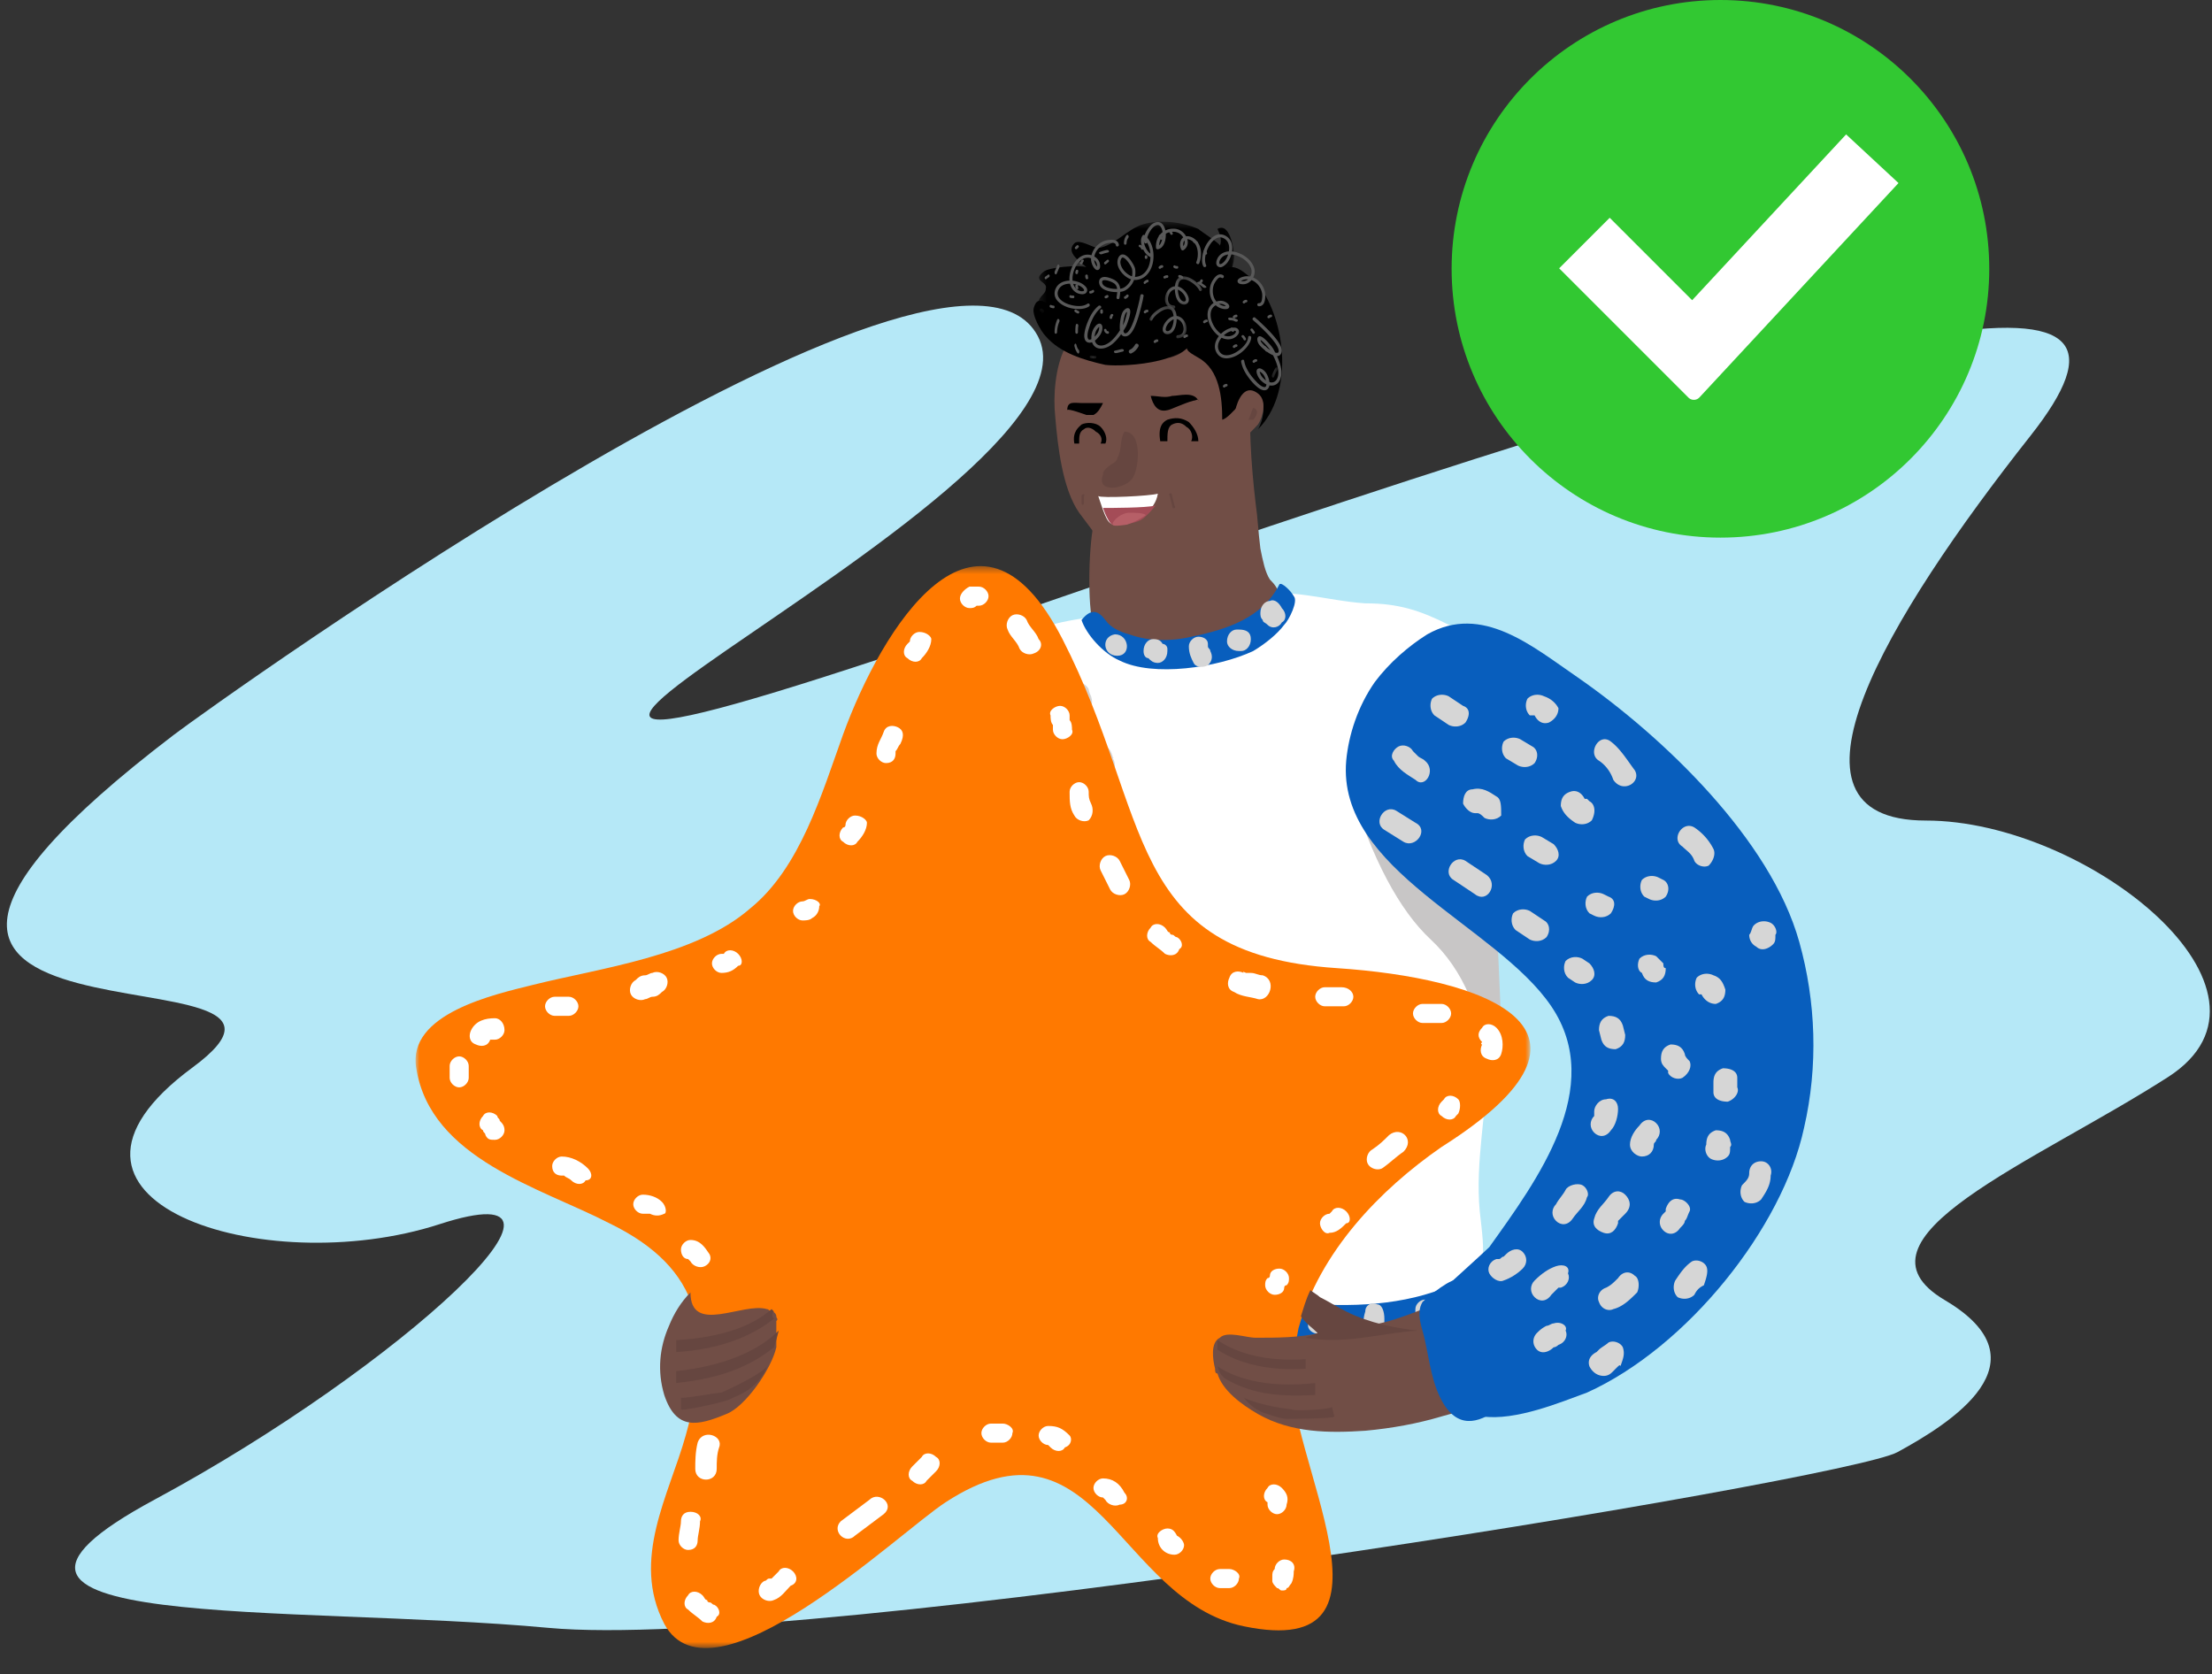 <svg xmlns="http://www.w3.org/2000/svg" xmlns:xlink="http://www.w3.org/1999/xlink" width="288" height="218" viewBox="0 0 288 218">
    <rect x="0" y="0" width="288" height="218" fill="#333333" stroke="none"/>
    <defs>
        <path id="a" d="M.355.559h25.504v17.708H.355z"/>
        <path id="c" d="M.121.252H4.95v4.2H.121z"/>
        <path id="e" d="M.121.252H4.95v4.2H.121z"/>
        <path id="g" d="M.145.065H1.57v.63H.145z"/>
        <path id="i" d="M.057.129h.88v.515h-.88z"/>
        <path id="k" d="M.644.538h.606v.644H.644z"/>
        <path id="m" d="M3.105 1.552h1.552v1.553H3.105z"/>
        <path id="o" d="M3.105 1.552h1.552v1.553H3.105z"/>
        <path id="q" d="M3.105 1.552h1.552v1.553H3.105z"/>
        <path id="s" d="M0 .447h145.158V141.32H0z"/>
        <path id="u" d="M3.105 1.552h1.552v1.553H3.105z"/>
    </defs>
    <g fill="none" fill-rule="evenodd">
        <path fill="#B5E8F7" d="M22.591 95.708c5.226-3.987 101.406-72.963 112.535-51.94 11.13 21.024-118.718 76.054-.618 35.245 118.1-40.81 148.398-45.756 129.848-22.26-18.55 23.497-34.626 50.085-13.603 50.085 21.023 0 48.847 22.26 31.535 33.389-17.313 11.13-42.665 21.023-29.062 29.061 13.603 8.039.618 16.077-6.183 19.787-6.802 3.71-142.215 25.97-175.604 22.878-33.39-3.092-83.474.618-51.32-16.695 32.152-17.313 59.977-43.283 37.098-35.863-22.877 7.42-55.648-3.091-32.152-20.404 23.496-17.314-62.451 2.473-2.474-43.283"/>
        <g transform="translate(189)">
            <circle cx="35" cy="35" r="35" fill="#32C832"/>
            <path fill="#FFF" fill-rule="nonzero" d="M20.581 28.354L14 34.936l16.83 16.83a1 1 0 0 0 1.44-.026l25.913-27.907-6.82-6.333-20.047 21.589-10.735-10.735z"/>
        </g>
        <g>
            <path fill="#D6D6D6" d="M233.022 133.816c-.934 0-1.552.62-1.552 1.552v1.552c-.313.621-.313 1.553.31 2.173.622.311 1.553.311 2.174-.31.62-.931.62-1.863.62-3.105 0-.93-.934-1.862-1.552-1.862"/>
            <path fill="#FFF" d="M188.625 81.349c-3.723-1.863-6.52-2.794-10.866-2.794-4.968-.31-10.246-2.174-15.21-.932-1.866.31-3.728 1.242-5.588 1.553-2.173.31-4.657.31-7.144.62-5.895.31-19.866.621-21.418 8.383-1.552 9.624 5.275 19.559 6.52 28.872 1.241 9.625.617 18.938.617 28.562 0 9.314-.617 17.076 7.451 23.595 6.52 5.278 15.526 7.762 23.595 7.451 7.762-.31 16.768-.31 22.977-6.209 4.343-4.346 3.722-7.14 3.105-12.729-.621-6.52.931-12.728.931-19.248.307-9.624 1.552-19.248 2.173-28.873.308-3.415.618-7.14.618-10.866.314-7.14-.931-13.97-7.761-17.385"/>
            <path fill="#BDBDBD" d="M190.182 113.947l4.8 28.717v-5.122-11.176c0-4.625.442-7.472 1.325-8.539l-6.125-3.88z"/>
            <path fill="#C8C6C6" d="M175.741 102.38c2.895 9.448 6.414 16.103 10.556 19.965 4.143 3.861 6.64 9.651 7.49 17.37l1.668-6.52-.593-13.548-19.12-17.267z"/>
            <path fill="#714E46" d="M164.1 71.415c-.313-2.484-.313-3.725-.62-5.899-.622-5.277-.932-10.555-.622-16.143-1.241 2.483-3.415 7.14-4.346 9.934-.934 3.415-3.415 7.14-6.83 7.451-3.725.31-8.382-4.346-9.314 1.552-.62 3.105-.931 11.487.31 14.281 1.863 4.347 7.452 3.726 10.867 3.416 3.104-.311 6.209-1.242 8.69-2.795 1.552-.931 3.104-2.173 3.728-3.725.928-1.863.621-2.794-.624-4.036-.618-.931-.928-2.484-1.239-4.036"/>
            <path fill="#714E46" d="M152.922 42.542c-3.105-.621-5.896-.31-9 .62-1.866.621-4.347.31-5.281 2.174-1.242 2.483-1.552 6.209-1.242 9.003.314 3.725.931 9.314 3.105 12.418.931 1.242 1.866 2.484 2.794 3.726.934 1.552 2.176 3.104 4.039 3.725 5.275 1.242 9.624-4.657 12.415-8.382 1.552-2.173.931-4.347 1.245-7.14.307-3.105 1.239-6.21 0-9.004-1.552-3.725-4.657-6.52-8.075-7.14"/>
            <path fill="#000" d="M152.613 51.544c-.932.31-1.863 0-2.794 0 .31 1.242.931 2.174 2.173 1.863.31 0 2.173-.931 3.415-1.242.31 0 .62-.31.62 0-.62-1.241-2.483-.62-3.414-.62M140.816 52.477c-.931 0-1.863-.31-1.863.931 0-.31 2.484.621 2.484.621h.931c.621-.31.932-.931 1.242-1.552h-2.794z"/>
            <path fill="#664640" d="M146.404 56.201c-.621.932-.31 2.484-.932 3.415 0 .31-.31.621-.931.932-.31.31-.932.62-.932 1.242-.93 2.483 2.795 1.862 3.726.62.931-.93 1.552-6.209-.931-6.209M152.613 64.584c0-.62-.621-.31-.31 0l.31 1.242c0 .621.62.31.31 0l-.31-1.242z"/>
            <g transform="translate(134.824 28.31)">
                <mask id="b" fill="#fff">
                    <use xlink:href="#a"/>
                </mask>
                <path fill="#000" d="M23.69 1.502c.31.621.617 1.553.31 2.174 0-.311-2.484-1.863-2.798-2.174-2.17-.931-4.964-1.242-7.14-.62-2.17.62-3.723 2.794-5.896 3.104-.62 0-2.483-1.242-3.104-.621-1.242 1.242.931 2.484 1.552 3.105-.931-.31-4.967 0-5.588.62-1.553 1.242.62 1.242.31 2.174 0 .931-1.242.931-.931 2.483.31 4.036 9.314 5.589 12.108 5.589.928 0 1.862-.31 2.794 0 .931.31 1.239.931 2.173.931 2.484-.62 4.036-3.105 4.657-5.278.931-2.483 3.415-4.657 3.722-7.761 0-1.242-.618-4.657-2.17-3.726" mask="url(#b)"/>
            </g>
            <path fill="#000" d="M143.61 39.437c-.621-.621-1.863-2.484-3.105-2.484-.31 0-.62 0-.931.31-.932.622-.31 2.484-1.552 2.795-1.242.31-2.795-2.173-3.415 0-.31.931.93 3.104 1.552 3.725 1.863 2.174 4.967 3.105 7.761 3.726 2.484.31 12.729-.31 10.866-4.657-4.346.931-8.382 0-11.176-3.415"/>
            <path fill="#000" d="M160.374 34.78c-2.173 0-3.104 4.346-3.725 5.588s-1.553 2.174-1.863 3.415c-.621 1.863-.31 1.863 1.242 2.794 2.794 1.553 3.104 5.278 3.104 8.072 1.242-.31 3.105-3.725 4.657-3.104 1.242.62.621 3.415 0 4.346 4.657-4.657 3.726-13.97 0-18.938-.931-.62-2.173-2.173-3.415-2.173"/>
            <path fill="#595959" d="M142.708 34.148c.095.174.136.367.125.556v.009c-.191-.19-.299-.479-.352-.734a1.305 1.305 0 0 1-.019-.121c.1.078.182.17.246.29m-1.664 3.429c.057.064.114.177.104.227-.006.03-.007.029-.04.06a.354.354 0 0 1-.12.045c-.248.057-.536-.076-.737-.21-.254-.168-.425-.44-.52-.737.48.062.987.253 1.313.615m3.41-6.341c-.28.03-.54.074-.8.187-.277.12-.528.29-.752.492-.39.35-.67.813-.79 1.32a1.684 1.684 0 0 0-.922-.03c-.371.096-.7.326-.964.598-.583.601-.915 1.451-.979 2.277-.012.152-.012.305.001.456-.696.021-1.38.282-1.73.901-.205.362-.28.8-.146 1.2.13.387.42.686.748.919.71.504 1.679.726 2.543.674.39-.025.804-.112 1.13-.339.21-.145.011-.492-.201-.344-.621.43-1.569.331-2.288.123-.39-.113-.787-.292-1.094-.545a1.573 1.573 0 0 1-.355-.394 1.039 1.039 0 0 1-.149-.436c-.03-.382.17-.805.498-1.042.32-.23.718-.313 1.11-.316.118.477.382.907.83 1.166.419.243 1.324.395 1.403-.29.038-.32-.277-.595-.501-.767a2.366 2.366 0 0 0-.664-.336 3.131 3.131 0 0 0-.733-.16 2.865 2.865 0 0 1 .034-.755c.129-.747.513-1.54 1.125-1.971.293-.207.59-.3.94-.267.047.005.156.029.231.051l.076.025c-.01.262.04.529.135.771.102.259.253.535.487.697.168.117.384.06.484-.112.1-.174.08-.4.05-.59-.072-.448-.348-.785-.728-1.002.017-.087.039-.172.066-.255.202-.625.744-1.16 1.356-1.393.267-.1.563-.13.847-.135a.79.79 0 0 1 .357.058c.114.055.156.158.18.279.047.253.432.145.385-.106-.113-.6-.714-.663-1.22-.61M159.097 39.577a1.045 1.045 0 0 1 .512.268c-.267.025-.559-.08-.788-.203-.036-.019-.071-.04-.105-.063a.927.927 0 0 1 .38-.002m1.557 3.48c.086-.003.21.026.242.066.019.024.017.023.02.07a.354.354 0 0 1-.044.12c-.115.226-.402.361-.633.43-.293.086-.611.042-.9-.077.357-.328.828-.592 1.315-.61m-2.665-6.689a2.63 2.63 0 0 0-.37.734c-.087.29-.118.592-.107.893.017.523.19 1.036.503 1.452a1.684 1.684 0 0 0-.616.688c-.165.346-.2.746-.161 1.123.085.833.523 1.633 1.115 2.214.108.106.225.205.35.291-.432.548-.671 1.24-.423 1.906.146.39.435.728.826.882.38.15.797.12 1.185.018.843-.22 1.636-.819 2.15-1.514.233-.316.432-.688.468-1.084.024-.255-.37-.325-.393-.067-.07.753-.755 1.414-1.377 1.831-.336.226-.73.415-1.12.489a1.573 1.573 0 0 1-.53.018 1.039 1.039 0 0 1-.43-.166c-.313-.222-.508-.647-.478-1.052.029-.393.221-.75.471-1.052.442.216.94.29 1.427.113.455-.165 1.154-.76.68-1.261-.221-.235-.634-.17-.91-.11a2.366 2.366 0 0 0-.684.293c-.207.122-.41.278-.593.459a2.865 2.865 0 0 1-.557-.511c-.49-.58-.85-1.383-.787-2.13.03-.357.15-.644.4-.89.033-.034.122-.102.188-.145.023-.016.046-.03.068-.043.194.176.43.31.676.393.264.088.573.15.848.074a.333.333 0 0 0 .225-.442c-.069-.189-.255-.32-.42-.417-.39-.233-.825-.239-1.235-.087a2.062 2.062 0 0 1-.153-.214c-.35-.557-.411-1.316-.196-1.935.095-.268.263-.514.441-.735a.79.79 0 0 1 .274-.237c.116-.051.221-.018.329.043.224.126.39-.239.166-.364-.531-.299-.966.12-1.25.542"/>
            <path fill="#595959" d="M162.159 36.558c-.188.062-.385.069-.57.026l-.008-.002c.22-.155.524-.211.784-.219.04-.001.082 0 .123.003a.927.927 0 0 1-.33.192m-3.087-2.235c-.073.045-.194.081-.242.063-.028-.011-.027-.012-.052-.05a.354.354 0 0 1-.023-.127c-.013-.253.168-.513.334-.688.21-.221.508-.342.817-.384-.144.463-.42.928-.834 1.186m5.653 4.46a2.63 2.63 0 0 0-.046-.82 2.787 2.787 0 0 0-.354-.827 2.574 2.574 0 0 0-1.162-1.006c.144-.278.213-.586.19-.904-.03-.382-.2-.746-.422-1.053-.49-.68-1.27-1.153-2.073-1.36a2.698 2.698 0 0 0-.449-.077c.1-.69-.038-1.41-.587-1.862-.32-.264-.74-.413-1.156-.35-.403.06-.75.294-1.035.576-.62.612-1.007 1.527-1.105 2.387-.043.39-.03.81.137 1.172.107.232.482.096.374-.138-.316-.687-.054-1.603.276-2.275.178-.364.425-.724.726-.983.144-.124.288-.216.45-.281.148-.058.318-.084.456-.07.382.035.763.306.94.67.171.356.183.762.118 1.148-.49.034-.96.22-1.293.615-.311.37-.619 1.236.042 1.433.31.093.635-.17.842-.36.184-.168.326-.38.447-.596.118-.209.215-.446.285-.694.251.02.505.08.737.164.713.257 1.428.773 1.746 1.45.153.325.193.633.1.972-.013.046-.056.15-.09.22l-.039.07a1.945 1.945 0 0 0-.782-.002c-.273.056-.57.157-.771.36a.333.333 0 0 0 .026.496c.154.129.38.148.572.151.454.007.834-.206 1.114-.542.082.03.162.067.239.108.581.308 1.014.934 1.137 1.578.052.28.03.577-.015.857a.79.79 0 0 1-.118.342c-.075.103-.183.126-.306.128-.257.003-.218.401.037.398.61-.007.777-.587.812-1.095M146.248 42.293a.814.814 0 0 1-.027.053c.016-.346.07-.69.153-1.027.04-.16.087-.32.152-.474-.003.01.024-.047.03-.058a.505.505 0 0 1 .036-.055l.01-.01a.979.979 0 0 1 .056-.058c.024-.025.05-.048.076-.072-.002.05-.007.1-.013.15l-.001.005-.003.016-.01.06a4.966 4.966 0 0 1-.094.408 8.674 8.674 0 0 1-.345 1.016l-.019.042-.001.004m-3.733 1.548c.014-.187.055-.372.108-.538.074-.23.194-.442.36-.627a.985.985 0 0 1 .12-.114c.01.051.01.111.004.185a1.371 1.371 0 0 1-.065.317c-.079.253-.238.463-.418.663a2.885 2.885 0 0 1-.11.114m5.97-5.395c-.058.232-.087.469-.143.702-.033.133-.064.266-.096.4-.096.398-.196.794-.308 1.19-.129.456-.273.909-.45 1.35-.145.366-.316.735-.567 1.05.012-.016-.043.048-.057.062a1.211 1.211 0 0 1-.078.076c-.067.059-.057.054-.147.099l-.024.01-.023.008a.721.721 0 0 1-.046.01.445.445 0 0 1-.063 0l-.028-.004-.01-.002a.012.012 0 0 0-.007-.003l-.017-.01-.023-.019-.02-.02-.016-.024c-.048-.071-.051-.088-.08-.184-.005-.021-.012-.041-.016-.062.087-.137.172-.275.256-.414.155-.26.255-.55.35-.833.098-.29.661-1.82-.123-1.7-.161.024-.303.17-.408.275a1.1 1.1 0 0 0-.243.388c-.152.379-.22.793-.267 1.192-.027.227-.065.643-.012 1.02a8.335 8.335 0 0 1-.667.9c-.352.405-.781.816-1.316 1.001-.44.153-.934.124-1.174-.289a1.066 1.066 0 0 1-.108-.265c.203-.153.377-.346.513-.51.316-.384.53-.87.449-1.363-.03-.178-.172-.349-.38-.341-.271.01-.466.267-.608.45-.31.4-.438.928-.434 1.414 0 .051.004.103.008.155a.82.82 0 0 1-.215.07c.038-.008-.077-.007-.059-.001a.522.522 0 0 1-.046-.011l-.006-.002-.012-.006c-.036-.017-.032-.015-.074-.062a.598.598 0 0 1-.077-.194 1.278 1.278 0 0 1-.014-.382c.024-.333.132-.664.231-.982.206-.658.488-1.3.905-1.865.165-.224.36-.428.578-.61.205-.168-.095-.446-.299-.278-.544.45-.925 1.045-1.211 1.663-.292.628-.538 1.315-.62 1.997-.047.4.016 1.02.542 1.114.16.029.314.006.46-.048.092.27.258.514.524.674.48.286 1.124.14 1.588-.095.537-.27.958-.713 1.324-1.159.125-.151.243-.31.356-.47.118.199.306.32.6.287.36-.043.607-.308.797-.575.25-.353.42-.76.573-1.156.24-.624.42-1.268.584-1.912.061-.243.12-.486.177-.73l.058-.237c.053-.21.075-.424.127-.634.061-.247-.346-.352-.408-.105M165.35 45.528a.814.814 0 0 1 .032.049 5.32 5.32 0 0 1-.813-.645 3.114 3.114 0 0 1-.335-.37c.006.008-.03-.044-.035-.055a.505.505 0 0 1-.03-.058l-.004-.014a.979.979 0 0 1-.022-.077c-.01-.033-.016-.068-.024-.102.042.027.083.056.122.086l.005.004.013.01.046.039a4.966 4.966 0 0 1 .306.285 8.674 8.674 0 0 1 .708.807c.01.012.018.025.027.037l.003.004m-.527 4.006a2.411 2.411 0 0 1-.41-.362 1.708 1.708 0 0 1-.364-.626.985.985 0 0 1-.039-.16c.05.017.101.047.163.088.089.06.167.135.241.215.18.195.283.438.366.694.015.048.03.1.043.151m-1.687-7.867c.172.167.363.31.536.475l.299.283c.297.282.59.567.876.862.33.34.651.691.946 1.065.244.308.478.64.624 1.015-.007-.018.02.062.026.081.01.035.019.07.026.106.018.087.019.076.013.177a.38.38 0 0 1-.003.026l-.005.023a.721.721 0 0 1-.014.042v.003a.445.445 0 0 1-.032.054l-.017.023-.007.008a.012.012 0 0 0-.006.004l-.017.01c.004-.003-.02.007-.028.01l-.028.007-.028.002c-.086.006-.102 0-.2-.023l-.062-.016a18.906 18.906 0 0 0-.23-.429c-.148-.265-.348-.495-.546-.72-.202-.23-1.247-1.483-1.535-.744-.06.152-.003.349.035.491a1.1 1.1 0 0 0 .215.405c.251.321.576.586.898.828.183.137.525.377.878.52.168.332.322.673.445 1.027.175.507.317 1.085.21 1.64-.089.458-.36.872-.838.873-.096 0-.191-.014-.284-.04-.03-.251-.11-.499-.185-.698-.174-.466-.488-.895-.955-1.07-.17-.064-.388-.026-.486.158-.127.24-.002.537.087.752.191.467.584.843 1.007 1.082.044.025.091.049.138.07a.82.82 0 0 1-.047.22c.012-.035-.045.065-.03.052a.522.522 0 0 1-.033.035l-.004.004-.011.007c-.033.023-.03.02-.092.033a.598.598 0 0 1-.207-.03 1.278 1.278 0 0 1-.337-.179c-.276-.187-.509-.446-.734-.691-.467-.507-.882-1.072-1.164-1.716a3.445 3.445 0 0 1-.238-.805c-.044-.262-.434-.14-.391.119.118.696.443 1.324.835 1.881.398.566.87 1.123 1.42 1.534.321.242.89.497 1.235.088a.867.867 0 0 0 .188-.421c.281.055.575.033.846-.118.487-.271.684-.903.712-1.422.034-.6-.139-1.186-.342-1.726a7.656 7.656 0 0 0-.228-.543c.23-.003.43-.105.547-.377.143-.332.037-.68-.099-.978-.18-.393-.447-.743-.715-1.074-.42-.52-.887-.998-1.364-1.462-.179-.174-.36-.346-.543-.518l-.176-.169c-.156-.15-.33-.277-.486-.427-.183-.176-.478.124-.295.301M149.138 32.188c-.148-.317-.255-.732-.15-1.082.486.484.727 1.216.786 1.91-.286-.19-.496-.528-.636-.828m-1.714 3.515c-.007.094-.02.187-.04.278a2.12 2.12 0 0 1-.632-.354c-.412-.318-.773-.792-.866-1.323a.96.96 0 0 1 .122-.653c.023-.038.031-.045.065-.079 0 .001.05-.028.041-.026.009-.004.019-.007.028-.009-.01.003.023-.004.031-.004l.033.003c.019.003.037.009.056.014.04.013.03.01.08.038.038.021.075.046.11.073.07.05.151.131.219.203.151.16.282.34.4.528.105.164.201.336.28.516 0 .002 0 .003.002.005l.004.011a.482.482 0 0 1 .02.069c.016.07.03.142.039.213.02.165.02.332.008.497m-3.303 1.708c-.335-.128-.63-.344-.625-.715 0-.049 0-.037.016-.092-.001.005.033-.056.018-.036.041-.053.055-.057.134-.079.13-.036.327-.01.487.026a2.995 2.995 0 0 1 .796.316 1.524 1.524 0 0 1 .154.1c.223.186.32.428.353.691-.45.01-.91-.049-1.333-.211m4.9-6.804c-.09-.07-.215-.01-.27.074-.327.49-.195 1.142.02 1.649.195.461.549.95 1.016 1.148-.02.737-.242 1.496-.745 2.021-.277.29-.631.466-1.026.532-.085.015-.168.02-.25.018.027-.126.044-.255.054-.383.02-.28.009-.619-.096-.881a3.578 3.578 0 0 0-.27-.53c-.23-.38-.517-.776-.895-1.008a.681.681 0 0 0-.538-.098c-.206.06-.345.251-.426.444-.225.537-.075 1.111.22 1.584.3.477.75.887 1.253 1.119.064.029.13.053.194.075-.148.354-.385.67-.68.902a1.911 1.911 0 0 1-.348.223c.012-.006-.06.023-.073.027a1.578 1.578 0 0 1-.317.072 1.49 1.49 0 0 0-.283-.748c-.254-.34-.656-.514-1.04-.646-.347-.12-.82-.235-1.155-.02-.362.234-.314.789-.087 1.102.265.367.711.54 1.128.638.342.08.7.117 1.054.108-.015.227-.055.455-.086.663-.016.11.025.219.137.25.095.028.226-.031.242-.142.04-.262.085-.532.099-.8.162-.02.326-.049.479-.109.269-.104.513-.3.719-.503.268-.264.47-.588.6-.94.264.02.531-.018.793-.104.836-.276 1.37-1.056 1.6-1.9.353-1.312.065-2.975-1.023-3.837"/>
            <path fill="#595959" d="M154.074 32.042c-.052-.256-.023-.526.143-.727a.88.88 0 0 1-.143.727m-2.933-.394a.978.978 0 0 1-.213.29l-.009.007a1.95 1.95 0 0 1 .453-1.173l-.002.023a2.276 2.276 0 0 1-.23.853m4.598-.353c-.316-.33-.833-.603-1.31-.528a1.98 1.98 0 0 0-.932-.854c-.542-.23-1.247-.16-1.763.088-.13-.606-.497-1.23-1.223-1.064-.549.126-.945.654-1.205 1.097-.252.43-.505 1.04-.32 1.54.089.24.474.106.385-.135a.638.638 0 0 1-.034-.218c0-.08.02-.2.041-.296a2.59 2.59 0 0 1 .27-.664c.202-.368.518-.8.942-.935a.53.53 0 0 1 .19-.017c.092.011.1.016.19.069-.03-.019.046.035.06.047l.035.033c-.017-.016.02.022.021.024.06.07.095.13.125.194.084.172.132.36.155.552-.333.255-.58.604-.72.997a2.587 2.587 0 0 0-.133 1.05c.008.1.118.199.226.18.856-.155 1.055-1.25 1.052-1.945 0-.027 0-.055-.002-.083.316-.184.691-.269 1.069-.25.51.026.948.31 1.2.736-.337.236-.45.694-.408 1.086.019.162.067.325.138.475.054.114.2.172.311.095.526-.362.637-.912.487-1.428.295 0 .64.215.824.388.34.316.483.789.53 1.225.049.454-.008.931-.176 1.356-.092.236.28.409.373.171.369-.936.352-2.203-.398-2.986"/>
            <g transform="matrix(-1 0 0 1 156.627 35.729)">
                <mask id="d" fill="#fff">
                    <use xlink:href="#c"/>
                </mask>
                <path fill="#595959" d="M3.139 2.783c-.05.163-.137.355-.228.474a.625.625 0 0 1-.336.253.4.4 0 0 1-.17.01c-.084-.017-.099-.03-.14-.078.03.035-.018-.048-.018-.036-.006-.024-.014-.07-.015-.06a.677.677 0 0 1 0-.103c.002-.041.004-.048.019-.108.088-.375.373-.74.685-.968.108-.08.22-.141.335-.18-.008.27-.053.54-.132.796m.904-1.13a1.127 1.127 0 0 0-.396-.109C3.593.973 3.373.421 2.802.284 2.286.162 1.736.408 1.306.682.872.958.454 1.334.189 1.785c-.016.027-.03.055-.044.083-.115.228.222.43.336.2.22-.435.624-.783 1.021-1.042.356-.232.898-.51 1.325-.318.144.064.206.147.287.31a1.808 1.808 0 0 1 .142.56c-.164.04-.325.114-.474.214-.38.255-.68.637-.853 1.066-.133.332-.145.78.201.98.346.2.772.029 1.018-.25.276-.313.408-.745.47-1.155.023-.147.038-.313.043-.485a.84.84 0 0 1 .309.114c.381.233.59.735.59 1.174 0 .198-.059.414-.174.555-.143.176-.351.25-.588.261-.25.012-.25.41 0 .4.434-.021.84-.222 1.029-.637.172-.38.15-.829.013-1.217-.142-.397-.414-.765-.797-.946" mask="url(#d)"/>
            </g>
            <g transform="translate(149.542 39.593)">
                <mask id="f" fill="#fff">
                    <use xlink:href="#e"/>
                </mask>
                <path fill="#595959" d="M3.139 2.783c-.05.163-.137.355-.228.474a.625.625 0 0 1-.336.253.4.4 0 0 1-.17.01c-.084-.017-.099-.03-.14-.078.03.035-.018-.048-.018-.036-.006-.024-.014-.07-.015-.06a.677.677 0 0 1 0-.103c.002-.041.004-.048.019-.108.088-.375.373-.74.685-.968.108-.08.22-.141.335-.18-.008.27-.053.54-.132.796m.904-1.13a1.127 1.127 0 0 0-.396-.109C3.593.973 3.373.421 2.802.284 2.286.162 1.736.408 1.306.682.872.958.454 1.334.189 1.785c-.016.027-.03.055-.044.083-.115.228.222.43.336.2.22-.435.624-.783 1.021-1.042.356-.232.898-.51 1.325-.318.144.064.206.147.287.31a1.808 1.808 0 0 1 .142.56c-.164.04-.325.114-.474.214-.38.255-.68.637-.853 1.066-.133.332-.145.78.201.98.346.2.772.029 1.018-.25.276-.313.408-.745.47-1.155.023-.147.038-.313.043-.485a.84.84 0 0 1 .309.114c.381.233.59.735.59 1.174 0 .198-.059.414-.174.555-.143.176-.351.25-.588.261-.25.012-.25.41 0 .4.434-.021.84-.222 1.029-.637.172-.38.15-.829.013-1.217-.142-.397-.414-.765-.797-.946" mask="url(#f)"/>
            </g>
            <path fill="#595959" d="M140.355 37.211c.061-.195-.269-.277-.33-.083-.05.157-.013.311.063.456.04.077.159.097.234.057.085-.046.101-.138.061-.216a.27.27 0 0 1-.028-.214M140.314 35.145c-.076-.044-.194-.022-.234.061a.686.686 0 0 0-.069.314c0 .094.078.17.17.17a.172.172 0 0 0 .172-.17l.001-.075c.002 0 .006-.029.009-.036l.005-.016.007-.015c.04-.083.023-.183-.061-.233M157.048 37.309c-.21-.206-.482-.381-.772-.56-.103-.063-.284-.06-.359-.012-.089.056-.044.137.06.201.218.135.445.273.604.43a.424.424 0 0 0 .343.11c.115-.015.2-.095.124-.17M161.12 41.833c.076-.063.067-.186-.048-.245a2.085 2.085 0 0 0-.962-.234c-.316-.005-.243.342.074.347.208.004.408.038.59.133.115.06.259.07.346-.001M163.357 43.202c-.092-.135-.163-.275-.28-.39-.066-.064-.18-.047-.236.018-.062.073-.045.17.02.234.09.09.15.22.223.328.122.177.395-.014.273-.19M165.074 45.567c-.069-.14-.137-.283-.233-.41-.125-.169-.402.006-.276.175.08.105.134.222.191.338.039.078.13.125.22.096.083-.027.136-.12.098-.2"/>
            <g transform="rotate(100 63.23 93.704)">
                <mask id="h" fill="#fff">
                    <use xlink:href="#g"/>
                </mask>
                <path fill="#595959" d="M1.404.347C1.06.299.754.172.433.074.318.039.183.11.153.194c-.035.097.045.174.16.21.322.098.624.224.97.272.287.04.41-.289.121-.329" mask="url(#h)"/>
            </g>
            <path fill="#595959" d="M162.221 44.098a1.034 1.034 0 0 0-.149-.263c-.061-.086-.126-.171-.232-.203-.087-.026-.178.053-.193.135-.017.097.048.167.135.193a.128.128 0 0 1-.06-.027l.011.01.004.004.003.003a1.317 1.317 0 0 1 .139.2.284.284 0 0 1 .03.064c.027.086.13.129.214.099a.169.169 0 0 0 .098-.215M160.66 42.938l-.149-.211a.172.172 0 0 0-.237-.042.171.171 0 0 0-.042.238l.147.21a.173.173 0 0 0 .238.043.173.173 0 0 0 .042-.238M136.455 35.767c-.121.097-.252.176-.373.273-.151.12-.011.416.141.295.122-.097.252-.177.374-.273.15-.12.01-.416-.142-.295M137.87 34.477c-.078-.079-.16-.02-.212.093-.112.254-.218.514-.33.767-.05.113-.01.29.056.356.079.078.161.02.212-.093.111-.253.218-.513.33-.767.05-.113.011-.291-.055-.356M140.174 31.975l-.183.182a.172.172 0 0 0 0 .241.173.173 0 0 0 .242 0l.182-.181a.173.173 0 0 0 0-.242.171.171 0 0 0-.241 0M137.17 39.792a.992.992 0 0 1-.337-.085c-.172-.069-.246.26-.074.329.132.053.27.094.41.097.182.005.181-.337 0-.341M140.411 40.485a1.244 1.244 0 0 1-.295-.165c-.071-.05-.172-.015-.214.062a.183.183 0 0 0 .056.233c.117.085.238.15.37.2.08.03.17-.034.192-.12a.176.176 0 0 0-.109-.21M140.062 42.34c-.049.292-.052.59-.052.887 0 .307.342.307.342 0 0-.254-.003-.511.04-.76.05-.3-.28-.426-.33-.127M140.46 45.57c-.14-.155-.242-.37-.305-.643-.028-.123-.09-.21-.17-.172-.066.033-.125.179-.096.304.091.394.227.71.431.937.153.167.291-.26.14-.427"/>
            <g transform="translate(141.814 46.034)">
                <mask id="j" fill="#fff">
                    <use xlink:href="#i"/>
                </mask>
                <path fill="#595959" d="M.771.303A2.18 2.18 0 0 1 .27.263c-.214-.05-.305.28-.09.33C.373.638.57.644.77.644c.22 0 .22-.341 0-.341" mask="url(#j)"/>
            </g>
            <path fill="#595959" d="M145.999 45.458c-.26.059-.509.137-.776.182-.331.057-.19.386.14.33.267-.046.516-.124.777-.182.32-.072.183-.402-.141-.33M143.424 40.275a.172.172 0 0 0-.17.17v.228c0 .093.076.171.17.171.093 0 .17-.078.17-.17v-.229a.172.172 0 0 0-.17-.17M144.238 43.122a.168.168 0 0 1-.11-.046.289.289 0 0 1-.073-.143c-.053-.21-.356-.12-.303.089.062.245.243.428.486.436.203.006.202-.33 0-.336M144.63 40.95a.75.75 0 0 0-.16.432c-.004.192.338.191.342 0a.487.487 0 0 1 .114-.282c.12-.162-.176-.31-.295-.15M146.867 38.366c-.078-.045-.19-.02-.234.062l-.007.011-.018.025c-.016.018-.035.033-.054.05a.196.196 0 0 0-.013.008l-.041.028a.851.851 0 0 1-.079.044c-.082.042-.106.157-.06.234.048.083.15.103.233.06.128-.065.264-.159.334-.288a.174.174 0 0 0-.06-.234M149.37 36.418a.94.94 0 0 0-.429.271c-.13.152.066.393.196.241a.664.664 0 0 1 .307-.183c.172-.056.099-.386-.074-.33M151.956 35.836a.908.908 0 0 0-.399.114c-.082.041-.105.157-.06.234.049.084.148.102.23.061a.477.477 0 0 1 .23-.068c.215-.004.216-.345 0-.341M153.982 35.97a.754.754 0 0 0-.432-.16c-.191-.005-.19.336 0 .34a.487.487 0 0 1 .282.114c.162.12.31-.176.15-.295M139.746 38.48c-.113 0-.227.002-.336-.039-.173-.065-.247.265-.075.33.132.049.273.05.41.05.182 0 .182-.34 0-.34M142.239 37.77a.49.49 0 0 1-.282.113c-.191.005-.191.346 0 .342a.757.757 0 0 0 .432-.16c.16-.12.011-.416-.15-.295M141.64 35.915a.172.172 0 0 0-.17-.17.172.172 0 0 0-.17.17.82.82 0 0 0 .068.36c.04.083.159.104.234.06.085-.05.1-.15.06-.233-.026-.058-.021-.114-.021-.187M144.082 32.554c-.3.055-.578.15-.854.245-.286.098-.035.393.25.295a4.99 4.99 0 0 1 .736-.21c.309-.057.177-.387-.132-.33M144.155 33.835c-.114.085-.217.188-.332.273a.184.184 0 0 0-.056.233c.04.076.143.114.213.062.115-.086.218-.188.333-.273.07-.053.1-.15.056-.234-.041-.076-.143-.114-.214-.061M146.66 30.645c-.2.275-.317.618-.323 1.001-.004.291.337.29.342 0a1.17 1.17 0 0 1 .223-.682c.153-.21-.089-.53-.241-.319M151.21 30.645c-.12-.16-.415-.012-.296.15.075.101.122.21.166.322.069.181.399.104.33-.079a1.598 1.598 0 0 0-.2-.393M148.465 31.872c-.085-.03-.182.032-.205.109-.025.087.031.163.117.192a.33.33 0 0 1 .194.225c.056.194.378.111.32-.084a.66.66 0 0 0-.426-.442M155.875 31.469c-.12-.05-.23-.132-.35-.182-.076-.031-.16.034-.18.119a.18.18 0 0 0 .102.21c.12.05.23.132.35.182.075.031.16-.034.18-.12a.179.179 0 0 0-.102-.21M157.05 32.59c-.04-.082-.159-.103-.234-.06-.085.05-.102.146-.062.229-.01-.022.013.033.014.04l.017.067c.013.056.026.11.043.164a.173.173 0 0 0 .21.116c.087-.023.148-.118.12-.205-.039-.117-.054-.238-.109-.351M151.288 34.524a.585.585 0 0 0-.393.187.172.172 0 0 0 0 .241.173.173 0 0 0 .241 0 .323.323 0 0 1 .102-.076.181.181 0 0 1 .02-.006l.017-.004h.013a.173.173 0 0 0 .172-.171.172.172 0 0 0-.172-.17M150.644 44.185a.585.585 0 0 0-.393.187.172.172 0 0 0 0 .241.173.173 0 0 0 .241 0 .323.323 0 0 1 .102-.076.181.181 0 0 1 .02-.006l.017-.004h.013a.173.173 0 0 0 .172-.171.172.172 0 0 0-.172-.17M149.356 40.32a.585.585 0 0 0-.393.187.172.172 0 0 0 0 .242.173.173 0 0 0 .241 0 .323.323 0 0 1 .102-.076.181.181 0 0 1 .02-.006l.017-.004.013-.001a.173.173 0 0 0 .172-.17.172.172 0 0 0-.172-.171M157.085 41.609a.585.585 0 0 0-.394.187.172.172 0 0 0 0 .241.173.173 0 0 0 .242 0 .323.323 0 0 1 .102-.076.181.181 0 0 1 .02-.006l.016-.004h.014a.173.173 0 0 0 .171-.172.172.172 0 0 0-.171-.17M160.95 44.83a.585.585 0 0 0-.394.186.172.172 0 0 0 0 .241.173.173 0 0 0 .241 0 .323.323 0 0 1 .102-.076.181.181 0 0 1 .02-.006l.017-.004h.013a.173.173 0 0 0 .172-.171.172.172 0 0 0-.172-.17M159.661 49.982a.585.585 0 0 0-.393.186.172.172 0 0 0 0 .242.173.173 0 0 0 .241 0 .323.323 0 0 1 .102-.076.181.181 0 0 1 .02-.006l.017-.004h.013a.173.173 0 0 0 .172-.172.172.172 0 0 0-.172-.17M163.526 46.761a.585.585 0 0 0-.394.187.172.172 0 0 0 0 .242.173.173 0 0 0 .242 0 .323.323 0 0 1 .101-.076.181.181 0 0 1 .02-.007l.017-.004h.014a.173.173 0 0 0 .171-.171.172.172 0 0 0-.171-.17M162.238 39.033a.585.585 0 0 0-.394.186.172.172 0 0 0 0 .242.173.173 0 0 0 .242 0 .323.323 0 0 1 .101-.076.181.181 0 0 1 .02-.007l.017-.003.014-.001a.173.173 0 0 0 .17-.17.172.172 0 0 0-.17-.171M160.95 40.965a.585.585 0 0 0-.394.187.172.172 0 0 0 0 .241.173.173 0 0 0 .241 0 .323.323 0 0 1 .102-.076.181.181 0 0 1 .02-.006l.017-.004h.013a.173.173 0 0 0 .172-.172.172.172 0 0 0-.172-.17M165.458 40.965a.585.585 0 0 0-.394.187.172.172 0 0 0 0 .241.173.173 0 0 0 .242 0 .323.323 0 0 1 .102-.076.181.181 0 0 1 .02-.006l.016-.004h.014a.173.173 0 0 0 .171-.172.172.172 0 0 0-.171-.17M154.509 43.541a.585.585 0 0 0-.394.187.172.172 0 0 0 0 .241.173.173 0 0 0 .242 0 .323.323 0 0 1 .102-.076.181.181 0 0 1 .02-.006l.016-.004h.014a.173.173 0 0 0 .171-.171.172.172 0 0 0-.171-.171M153.256 34.636c-.07 0-.17.011-.223-.04-.148-.15-.37.091-.22.24.124.126.28.141.443.141.201 0 .201-.341 0-.341M144.038 38.46a.498.498 0 0 1-.034.033h-.001c-.003.003-.006.004-.01.006h-.002a.34.34 0 0 0-.014.003.172.172 0 0 0-.17.17c0 .092.077.173.17.171a.43.43 0 0 0 .303-.141.173.173 0 0 0 0-.242.173.173 0 0 0-.242 0M149.22 33.236a.173.173 0 0 0-.17.17v.137c0 .093.077.17.17.17a.172.172 0 0 0 .171-.17v-.137a.173.173 0 0 0-.171-.17M152.495 30.01c-.1-.178-.395-.02-.295.158.055.098.124.19.165.294.031.08.116.132.21.109.085-.022.15-.112.12-.192-.051-.13-.131-.246-.2-.368M147.79 44.87c-.155.266-.363.52-.642.646-.124.055-.212.17-.172.321.032.123.18.238.303.182.407-.181.707-.49.937-.886.167-.287-.26-.55-.426-.264M156.486 36.38c-.094-.027-.179.03-.21.115a.512.512 0 0 1-.076.136.479.479 0 0 1-.051.044s-.05.022-.026.014c-.088.03-.146.111-.12.204.023.082.123.147.21.116.203-.072.324-.234.393-.426.03-.086-.035-.181-.12-.204M140.774 33.893c-.053.128-.129.249-.182.376-.072.172.258.245.33.075.053-.128.128-.248.181-.376.072-.172-.257-.245-.329-.075M137.637 41.643a4.267 4.267 0 0 0-.332 1.568c-.003.33.326.328.33 0a3.55 3.55 0 0 1 .287-1.311c.116-.276-.169-.531-.285-.257"/>
            <g transform="translate(134.729 39.593)">
                <mask id="l" fill="#fff">
                    <use xlink:href="#k"/>
                </mask>
                <path fill="#595959" d="M1.077.705C1.06.69 1.041.68 1.023.669 1.016.665 1.01.66 1.003.657 1.002.653.98.637.974.632a.195.195 0 0 0-.272 0 .194.194 0 0 0 0 .273c.04.04.087.073.135.103a.193.193 0 0 0 .183.136c.102 0 .197-.088.194-.194a.306.306 0 0 0-.136-.245" mask="url(#l)"/>
            </g>
            <path fill="#714E46" d="M163.788 51.235c-2.791-2.173-3.722 4.657-3.105 6.21.314.93 2.795-1.863 3.105-2.174.62-.931 1.242-3.104 0-4.036"/>
            <path fill="#664640" d="M163.17 53.097c-.314.62-.314.931-.621 1.552h.62c.311-.31.932-1.242 0-1.552M140.816 64.584v.932c0 .31.31.31.31 0v-.932c.31-.31-.31-.31-.31 0"/>
            <g transform="translate(51 211.48)">
                <mask id="n" fill="#fff">
                    <use xlink:href="#m"/>
                </mask>
            </g>
            <path fill="#D6D6D6" d="M141.747 143.13c-.621 0-1.242.62-1.242 1.241v.31c0 .311-.31.622-.621.932-.31.621-.31 1.552.62 1.863.622.31 1.553.31 1.864-.621.31-.931.931-1.552.931-2.484-.31-.62-.931-1.242-1.552-1.242M142.679 133.196c-.62 0-1.242.62-1.242 1.242v1.862c0 .621.621 1.242 1.242 1.242s1.242-.62 1.242-1.242v-1.862c.31-.621-.31-1.242-1.242-1.242M140.816 120.777c-.62.31-.931 1.242-.62 1.863.31.621.31.932.31 1.552 0 .621.62 1.242 1.241 1.242.621 0 1.242-.62 1.242-1.242 0-.93 0-2.173-.62-3.104 0-.621-.932-.621-1.553-.31M139.264 109.29c-.621.62-.621 1.242 0 1.863v.62c0 .621.62 1.242 1.242 1.242.62 0 1.241-.62 1.241-1.241 0-.932 0-1.863-.931-2.484-.31-.31-1.242-.31-1.552 0M136.47 95.009c-.931-1.553-3.105 0-2.173 1.241.62.932.931 2.174 1.552 3.415.62 1.553 3.105.932 2.484-.62-.621-1.242-.932-2.795-1.863-4.036M142.058 90.662s-.311 0 0 0c-.311-.62-.311-.93-.311-.93-.31-.622-.931-.932-1.863-.932-.62 0-1.242.62-1.242 1.242 0 .62.31.93.932 1.241v.31c0 .311.31.622.31.622.31.62 1.242.931 1.863.62.31-.62.621-1.241.31-2.173 0 .31 0 0 0 0M144.851 98.424c-.31-.931-.62-1.242-1.242-1.242-.62 0-1.241.621-1.241 1.242 0 .31 0 .62.31.931v.621c0 .621.621 1.242 1.242 1.242.62 0 1.242-.62 1.242-1.242 0-.31 0-.931-.31-1.242.31 0 0 0 0-.31M146.093 106.807c-.621 0-1.242.62-1.242 1.242 0 .62.31.931.62 1.242v.31c0 .62.622 1.242 1.243 1.242.62 0 1.242-.621 1.242-1.242s-.31-.931-.31-1.552c0-.932-.622-1.242-1.553-1.242M147.336 115.81c-.621.62-.621 1.242 0 1.863v.62c0 .621.62 1.242 1.242 1.242.62 0 1.238-.62 1.238-1.242 0-.93 0-1.862-.928-2.483-.31-.31-1.242-.31-1.552 0M149.199 126.054c-.621 0-1.242.621-1.242 1.242v1.552c0 .621.621 1.242 1.242 1.242.618 0 1.239-.62 1.239-1.242v-1.552c.313-.62-.308-1.242-1.239-1.242M148.577 137.542c-.62 0-1.241.62-1.241 1.242v1.552c0 .62.62 1.242 1.241 1.242.621 0 1.24-.621 1.24-1.242v-1.552c0-.621-.619-1.242-1.24-1.242M148.577 147.166c-.62-.31-1.552-.31-1.862.621-.31.932-.932 1.553-.932 2.484 0 .62.621 1.242 1.242 1.242s1.239-.621 1.239-1.242c0-.31.313-.621.624-.931.31-.932.31-1.863-.31-2.174M154.787 151.512c-.621 0-1.242.621-1.242 1.242v.31c-.31.311-.624.932-.31 1.553.31.62.93.931 1.238.931.624 0 1.245-.62 1.552-1.241v-1.553c0-.62-.618-1.242-1.238-1.242M155.096 142.82c-.621.932-.932 1.863-.932 2.794 0 .621.621 1.242 1.245 1.242.618 0 1.24-.62 1.24-1.242v-1.241c.313-.621.313-1.242 0-1.863 0-.31-.932-.31-1.553.31M156.96 128.85c-.62 0-1.241.62-1.241 1.241v1.553c0 .62.62 1.242 1.241 1.242.618 0 1.24-.621 1.24-1.242v-1.553c0-.62-.622-1.241-1.24-1.241M164.41 125.434c-.621 0-1.24.621-1.24 1.242s.308 1.552.308 2.173.621 1.242 1.245 1.242c.618 0 1.239-.62 1.239-1.242 0-.62-.31-1.552-.31-2.173 0-.62-.622-1.242-1.242-1.242M164.41 137.542c-.621 0-1.24.62-1.24 1.242v1.862c0 .621.619 1.242 1.24 1.242.62 0 1.241-.62 1.241-1.242v-1.862c0-.621-.62-1.242-1.241-1.242M162.236 149.65c0 .932 0 1.864-.31 2.792-.622 1.552 2.176 2.484 2.483.624.313-1.245.313-2.176.313-3.415 0-1.866-2.486-1.866-2.486 0"/>
            <path fill="#000" d="M154.787 54.96c-.932-.621-1.866-.621-2.795-.31-.624.31-1.241.93-.93 2.793h.93c0-.93 0-1.862.621-2.173.621-.31 1.242-.31 1.86.31.624.311.934 1.243.624 1.863h.928c0-.93-.618-1.862-1.238-2.483M143.299 55.581c-.62-.62-1.863-.62-2.484-.31-.31.31-1.241.931-.931 2.484h.62c0-.932 0-1.553.622-1.863.31-.31.931-.31 1.552.31.621.31.931.932.621 1.553h.62c.311-.621 0-1.553-.62-2.174"/>
            <path fill="#FFF" d="M142.988 64.584c.932 2.794 1.242 3.726 2.173 3.726 2.795 0 5.278-1.863 5.589-4.036-.932.31-7.451.62-7.762.31"/>
            <path fill="#A44C57" d="M143.61 66.137c.31.931.931 2.173 1.242 2.173.931 0 2.483 0 3.725-.621.931-.621 1.863-1.863 1.863-1.863-1.242.31-5.899.31-6.83.31"/>
            <path fill="#B65F67" d="M147.025 66.758c-.931 0-2.173.932-2.173 1.552 0 .31 1.863 0 1.863 0 .931-.31 1.549-.62 2.483-1.241-.31-.31-1.552-.31-2.173-.31"/>
            <g transform="translate(51 211.48)">
                <mask id="p" fill="#fff">
                    <use xlink:href="#o"/>
                </mask>
            </g>
            <g transform="translate(51 211.48)">
                <mask id="r" fill="#fff">
                    <use xlink:href="#q"/>
                </mask>
            </g>
            <path fill="#D6D6D6" d="M171.24 156.17c-.62-.311-1.552-.311-1.863.62-.62.932-.62 2.173-.62 3.415 0 1.863 2.794 1.863 2.794 0v-1.242c0-.31 0-.62.31-.931 0-.931 0-1.552-.62-1.863M170.31 143.13v2.794c0 1.862 2.79 1.862 2.79 0v-2.795c-.307-1.862-2.79-1.862-2.79 0M171.55 130.091c-1.863 0-1.863 2.794 0 2.794 1.865 0 1.865-2.794 0-2.794M179.932 129.159c-.62-.31-1.552-.31-1.862.62-.31.622-.31 1.553.624 1.864H179c-.307.62 0 1.241.62 1.862.625.31 1.553.31 1.864-.62.313-.622.313-1.553.313-2.174-.624-.62-1.245-1.242-1.866-1.552M178.38 144.682c-.62 0-1.239.62-1.239 1.242v2.483c0 .621.618 1.245 1.24 1.245.62 0 1.24-.624 1.24-1.245v-2.173c.311-.931-.31-1.552-1.24-1.552M184.902 142.199v3.104c0 1.863 2.79 1.863 2.79 0V142.2c-.307-1.553-2.79-1.553-2.79 0"/>
            <path fill="#085EBD" d="M166.583 76.072c-2.173 4.346-6.83 5.899-11.487 6.83-2.483.62-5.588.62-8.071-.31-1.242-.311-2.484-.932-3.105-1.863-.931-1.242-1.863-1.553-3.105 0 .621 1.862 2.794 4.346 4.968 5.278 4.346 2.173 12.728.93 17.385-1.242 1.553-.932 3.105-2.174 4.036-3.415.621-.621 1.863-3.105 1.242-3.726-.31-.62-1.552-1.863-1.863-1.552"/>
            <path fill="#D6D6D6" d="M145.162 82.59c-1.863.31-1.552 2.794.31 2.794 1.863 0 1.553-2.794-.31-2.794M151.991 84.453c0-.31-.31-.62-.62-.62-.311-.622-.932-.622-1.243-.622-.62 0-1.241.621-1.241 1.553 0 .62.313.931.62.931.311.31.621.621 1.245.621.618 0 1.24-.62 1.24-1.552v-.31zM157.579 84.764c0-.31-.31-.31-.31-.62v-.311c0-.621-.622-.932-1.242-.932-.618 0-1.24.621-1.24 1.242 0 .932.308 1.552.622 2.173.307.621 1.238.621 1.86.31.623-.62.623-1.241.31-1.862M161.305 81.97h-.31c-.621 0-1.242.621-1.242 1.553 0 .62.62 1.241 1.552 1.241h.313c.618 0 1.24-.62 1.24-1.552 0-.931-.622-1.242-1.553-1.242M166.893 79.176c-.31-.62-.932-1.241-1.553-.93-.618 0-1.238.62-1.238 1.551 0 .31 0 .621.307.932 0 .31.313.31.62.62.625.622 1.553.311 1.864-.31.62-.31.62-1.242 0-1.863"/>
            <path fill="#085EBD" d="M188.937 167.345c-12.108 5.277-28.255 1.241-40.36-1.553-1.552-.31-12.728-4.967-11.487-6.827-4.035 7.14 1.242 11.174 7.451 13.036 8.693 2.487 17.693 4.97 27.007 5.278 7.144 0 15.216-.931 21.732-4.036 4.04-1.86 2.177-5.898 1.245-9.314-1.863 1.553-3.725 2.484-5.588 3.416"/>
            <path fill="#D6D6D6" d="M185.52 169.21c-.618 0-1.239.62-1.239 1.238V171.382c0 .31 0 .618-.313.932-.31.62 0 1.238.934 1.552.618.31 1.552 0 1.552-.931.308-.621.308-1.553.308-2.174 0-.931-.621-1.552-1.242-1.552M179.31 169.83c-.617-.313-1.551 0-1.551.932-.31.931-.31 1.86 0 2.791 0 .621.934 1.245 1.552.935.62 0 1.242-.935.934-1.553v-1.242c0-.931-.313-1.862-.934-1.862M170.619 170.761c-.31.621-.31 1.24-.31 1.863 0 .621.93 1.242 1.551.928.625 0 1.242-.928.932-1.552v-.307c.31-.621 0-1.245-.307-1.553-.625 0-1.245 0-1.866.621M167.826 168.588c-.62-.31-1.552 0-1.552.931 0 .31-.313.62-.313 1.242v.931c-.308.621 0 1.242.93 1.552.622.31 1.553 0 1.553-.93 0-.311.314-.622.314-1.243v-.931c0-.621-.314-1.242-.932-1.552M160.065 168.588c-.62 0-1.242.931-.935 1.552v.31c-.307.621 0 1.242.314 1.553.621.31 1.552.31 1.86-.31.313-.622.313-1.243.313-1.864-.313-.931-.934-1.241-1.552-1.241M153.234 169.21c-.313.62-.313 1.551-.313 2.172 0 .618.934 1.242 1.552.932.624 0 1.245-.932.934-1.553v-.62c.31-.621 0-1.245-.62-1.553-.314-.31-1.242 0-1.553.621M149.199 166.105c-.621 0-1.242.62-1.242 1.238l-.31 2.487c0 .618.617 1.242 1.238 1.242.624 0 1.245-.624 1.245-1.242l.308-2.487c0-.307-.621-.928-1.239-1.238"/>
            <g transform="translate(54.105 73.264)">
                <mask id="t" fill="#fff">
                    <use xlink:href="#s"/>
                </mask>
                <path fill="#FF7900" d="M114.962 99.67c-.31 1.553-.621 3.416-.932 4.968-.93 11.487 16.144 38.497-6.209 33.84-16.454-3.418-19.248-28.876-38.807-16.144-6.21 4.036-30.425 27.32-36.634 15.83-4.346-8.382.621-16.761 2.794-24.523 3.726-13.352 2.173-21.732-9.934-27.63C16.236 81.354 1.955 77.625.093 65.83c-1.242-7.14 10.245-9.624 15.212-10.866 8.693-2.176 21.111-3.729 28.252-9.938 6.52-5.274 9.313-14.899 12.107-22.66 4.968-13.66 17.386-34.15 28.563-12.418 11.797 22.973 7.76 40.98 35.705 42.84 18.935 1.245 38.183 7.761 13.657 23.284-8.072 5.588-15.833 13.663-18.627 23.598" mask="url(#t)"/>
            </g>
            <path fill="#714E46" d="M101.076 171.383c0-.314-.31-.621-.62-.621s-.31-.314-.621-.314c-3.105-.93-9.935 3.419-9.935-2.17-1.242 1.24-2.173 2.791-2.794 4.344-1.242 2.797-1.552 5.901-.621 9.006 1.552 4.657 4.346 4.036 8.072 2.484 2.484-.932 5.899-5.902 6.52-8.693V172c.31-.308 0-.308 0-.618"/>
            <path fill="#664640" d="M100.767 170.761c-.31 0-.31 0 0 0l-.31-.313c-2.794 2.487-7.14 3.728-12.418 4.039v1.552c5.277-.31 9.624-1.863 12.728-4.346-.31-.31-.31-.621 0-.932M100.767 175.418c-3.104 2.484-6.83 4.036-12.728 4.657v-1.552c5.898-.621 10.555-2.484 13.35-5.278-.311 1.242-.311 1.242-.622 2.173M93.937 181.315c2.794-1.239 5.588-2.79 5.898-3.415-.31 1.245-1.552 2.484-2.483 3.105-.932.624-1.863.931-2.484 1.245-.621.307-6.21 1.552-6.21 1.238v-1.552c-.31.314 4.658-.62 5.279-.62"/>
            <path fill="#714E46" d="M201.355 175.418c-.931-2.794-2.173-5.588-5.278-6.522-5.901-1.553-10.866 2.176-16.454 3.418-2.483.62-4.97.62-7.761 1.238-2.794.624-5.589.624-8.383.624-1.245 0-3.725-.93-4.656 0-1.245.621-.932 2.795-.621 4.033 0 .314 0 .624.31.624.618 2.174 3.105 4.033 5.275 5.278 4.35 2.484 9.313 2.484 13.97 2.173 3.418-.313 6.833-.931 9.938-1.866 2.173-.617 4.657-1.238 6.83-1.86 1.86-.31 3.412 0 5.278-.93 3.415-1.553 2.484-3.726 1.552-6.21"/>
            <path fill="#664640" d="M158.513 174.488v1.238c2.79 1.866 6.827 2.797 11.484 2.484v-1.239c-4.965.308-8.693-.62-11.484-2.483M158.513 177.901c.31.932.31.932.931 1.553 3.105 1.862 6.517 2.483 11.797 2.173v-1.552c-5.588.62-9.937-.31-12.728-2.174M173.414 183.18c0 .31-4.97.62-5.278.31-3.104-.31-5.902-1.242-6.209-1.552.621.928 1.86 1.863 3.105 2.173.931.307 1.86.621 2.483.621.621 0 6.21 0 6.21-.314l-.311-1.238z"/>
            <path fill="#085EBD" d="M234.262 122.64c-3.725-13.35-17.696-26.699-28.872-34.46-5.899-4.036-12.418-9.624-19.559-5.589-2.48 1.553-4.967 3.726-6.83 6.21-2.173 3.104-3.412 6.83-3.725 10.245-1.24 14.28 19.558 21.421 26.702 31.977 7.137 10.555-1.866 22.663-8.075 31.356-.62.621-7.14 6.517-7.14 6.517 1.862.934 4.349 6.209 5.277 8.075-.31-.314-.62-.932-.62-1.242 1.244 2.794 2.173 5.585 1.552 8.69 4.35.623 10.245-1.86 13.663-3.105 13.036-5.896 25.454-21.419 28.248-34.458 1.863-8.072 1.553-16.454-.62-24.216"/>
            <path fill="#085EBD" d="M195.455 183.18c-.931-4.657-2.483-12.419-5.588-16.455-.62-.62-4.036 2.17-4.657 2.795-.931 1.552 0 3.415.31 4.967.622 2.794.935 5.899 2.487 8.38 2.17 3.417 4.965 2.175 7.448.313.314 0 .314 0 0 0"/>
            <path fill="#D6D6D6" d="M202.286 172.314c-.31 0-.621.31-.931.31-.621.31-.932.621-1.242.928-.621.624-.621 1.553 0 2.177.62.62 1.552.31 2.173-.31.31 0 .62-.314.62-.314.932-.308 1.243-1.239.932-1.86.31-.62-.62-1.245-1.552-.931M212.843 166.105c-.621-.621-1.553-.621-2.173.31-.621.62-.932.928-1.553 1.242-.931.31-1.245 1.239-.931 1.863.31.928 1.239 1.241 1.863.928 1.241-.308 2.173-1.239 3.104-2.17.308-.621.308-1.863-.31-2.173M218.74 156.17c-.932-.311-1.553.31-1.863 1.241v.31l-.31.311c-.618.62-.618 1.552 0 2.173.62.621 1.552.621 2.173-.31.313-.31.62-.621.62-.932.31-.31.31-.62.621-1.241.31-.621-.62-1.553-1.241-1.553M190.49 91.904l-1.867-1.242c-.617-.31-1.552-.31-2.17.31-.31.621-.31 1.553.31 2.174l1.86 1.242c.624.31 1.553.31 2.177-.31.62-.932.62-1.864-.31-2.174M199.49 97.182l-1.552-.931c-.618-.31-1.552-.31-2.17.31-.313.621-.313 1.553.308 2.174l1.552.931c.624.31 1.552.31 2.176-.31.621-.932.308-1.863-.313-2.174M206.943 104.322l-.31-.31h-.311c-.31-.621-.931-1.242-1.863-.932-.931.31-1.242.932-1.242 1.863.31.932.932 1.552 1.863 2.173.621.31 1.552.31 2.173-.31.621-1.242.31-2.173-.31-2.484M216.566 114.568l-.618-.31c-.621-.31-1.552-.31-2.173.31-.314.621-.314 1.553.307 2.173l.621.31c.624.311 1.552.311 2.176-.31.621-.93.308-1.862-.313-2.173M223.087 126.987c-.62-.31-1.552-.31-2.173.31-.31.621-.31 1.552.307 2.173h.314c.31.621.931 1.242 1.863 1.242.928-.31 1.242-.931 1.242-1.863-.314-.931-.621-1.552-1.553-1.862M226.192 141.577c0-.31 0-.31 0 0v-1.242c0-.931-.932-1.242-1.866-1.242-.928.311-1.239.932-1.239 1.863v1.242c0 .931.932 1.242 1.863 1.242.928-.31 1.552-1.242 1.242-1.863M225.261 148.408c-.314-.932-.934-1.242-1.866-1.242-.928.31-1.239.931-1.239 1.863-.313.62 0 1.552.618 1.863.621.31 1.553.31 2.173-.311.314-.31.314-.62.314-1.242.31-.31 0-.62 0-.931M211.29 175.418c-.313-.62-1.241-.931-1.865-.62-.308.307-.929.62-1.24.93l-.313.311c-.62.31-1.238.932-.928 1.863.307.62.928 1.242 1.86 1.242.62 0 .934-.31 1.245-.621l.307-.314.314-.307s.307-.31.307 0c.313-.931.624-1.552.313-2.484M222.156 164.861c-.313-.62-1.241-.93-1.865-.62-.929.62-1.553 1.552-2.174 2.486-.307.618-.307 1.553.314 2.17.62.31 1.552.31 2.173-.31.31-.621.618-.931 1.239-1.242.313-.931.624-1.863.313-2.484M229.296 151.203c-.931 0-1.552.618-1.552 1.552 0 .618-.313.932-.931 1.553-.31.618-.31 1.552.31 2.17.621.313 1.552.313 2.173-.307.621-.932 1.24-1.863 1.24-3.105.313-.931-.308-1.863-1.24-1.863M230.536 120.156c-.617-.31-1.552-.31-2.17.31-.313.31-.313.932-.62 1.242 0 .621.307 1.242.928 1.552.624.621 1.552.31 2.176-.31.307-.31.307-.62.307-1.242.314-.31 0-1.242-.62-1.552M223.087 110.531a7.33 7.33 0 0 0-2.483-2.794c-1.553-.931-3.105 1.553-1.553 2.484.618.62 1.242.931 1.553 1.863.31.62 1.241.931 1.862.62.621-.62.932-1.552.621-2.173M212.843 100.287c-.935-1.242-1.866-2.794-3.105-3.726-1.552-1.241-3.104 1.553-1.552 2.484.931.621 1.552 1.552 1.863 2.484 1.241 1.863 3.725.31 2.794-1.242M201.043 90.662c-.618-.31-1.552-.31-2.17.31-.314.622-.314 1.553.307 2.174h.624c.308.621.928 1.242 1.86.931.62-.31 1.245-.93 1.245-1.862-.314-.621-.932-1.242-1.866-1.553"/>
            <path fill="#664640" d="M175.276 170.761c-1.24-.62-2.174-1.241-3.416-1.865-.31-.308-.928-.618-1.241-.929-.621 1.242-.932 2.48-1.24 3.415.619.932 1.553 1.553 2.171 2.17-.618.314-.931.314-1.552.624 4.967.929 9.934-.624 14.591-.93-2.79-.311-6.209-.932-9.313-2.485"/>
            <path fill="#D6D6D6" d="M198.25 163c-.62-.62-1.552-.314-2.173.31l-.31.31c-.31 0-.31.311-.621.311h-.314c-.928.308-1.238 1.242-.928 1.86.31.624 1.242 1.245 1.863.934.931-.31 1.863-.934 2.484-1.552.62-.62.62-1.552 0-2.173M206.012 154.308c-.62-.314-1.866 0-2.173.618-.31.62-.932 1.245-1.245 1.865-.618.621-.618 1.553 0 2.174.624.617 1.552.617 2.176-.314.621-.928 1.553-1.552 1.863-2.79.31-.314 0-1.243-.62-1.553M209.117 143.13c-.932 0-1.553.93-1.553 1.552v.62c-.62.622-.62 1.553 0 2.174.621.62 1.553.62 2.174-.31.617-.622.93-1.863.93-2.795 0-.931-.62-1.552-1.551-1.242M215.326 149.03c0-.314.31-.314.31-.622.621-.62.621-1.552 0-2.173-.624-.62-1.552-.62-2.176.31-.618.622-1.239 1.553-1.239 2.484 0 .932.932 1.553 1.552 1.553.932 0 1.553-.621 1.553-1.553M211.6 155.548c-.621-.621-1.553-.621-2.174.313-.62.929-1.552 1.553-1.862 2.791-.31.932.31 1.553 1.242 1.866.93.308 1.552-.313 1.862-1.245v-.307c.31-.314.621-.624.932-.935.931-.931.62-1.862 0-2.483M202.595 164.861c-.931.314-1.863.932-2.79 1.866-.625.618-.625 1.553 0 2.17.62.621 1.551.621 2.172-.31l.308-.307.31-.314.314-.31h.307c.935-.31 1.245-1.242.935-1.863.31-.932-.621-1.242-1.556-.932M211.29 133.507c-.313-.932-.934-1.242-1.865-1.242-.929.31-1.24.931-1.24 1.862l.311 1.242c.308.932.929 1.242 1.86 1.242.934-.31 1.245-.931 1.245-1.863l-.31-1.241zM219.983 138.163c-.314-.31-.621-.62-.621-.931-.31-.931-.932-1.242-1.863-1.242-.934.31-1.242.932-1.242 1.863 0 .62.308.931.621 1.242l.31.31v.31c.311.622 1.242.932 1.863.622.932-.621 1.242-1.553.932-2.174M184.28 107.118l-2.484-1.553c-1.552-.931-3.104 1.553-1.552 2.484l2.484 1.552c1.552.932 3.415-1.552 1.552-2.483M193.594 113.947l-2.794-1.863c-1.553-.931-3.105 1.552-1.553 2.484l2.794 1.862c1.553 1.242 3.105-1.241 1.553-2.483M201.043 119.845l-1.863-1.242c-.62-.31-1.552-.31-2.173.31-.307.622-.307 1.553.313 2.174l1.86 1.242c.624.31 1.552.31 2.176-.31.621-.932.308-1.863-.313-2.174M206.943 125.434l-.932-.62c-.62-.311-1.552-.311-2.173.31-.31.62-.31 1.552.31 2.173l.932.621c.621.31 1.552.31 2.173-.31.621-.621.31-1.553-.31-2.174M185.52 99.045c-.31-.31-.618-.31-.931-.62-.308-.311-.621-.621-.621-.621-.31-.621-1.239-.932-1.863-.621-.62.31-1.242 1.241-.62 1.862.62 1.242 1.865 1.863 2.796 2.484 1.239 1.242 2.791-1.242 1.239-2.484M194.834 103.702c-.932-.62-1.863-1.242-3.105-.931-.931 0-1.239.931-1.239 1.863.308.62.929 1.241 1.553 1.241h.307c.314 0 .621.31.931.621.621.31 1.553.31 2.174-.31 0-1.242 0-2.173-.621-2.484M202.286 109.911l-1.552-.931c-.621-.31-1.553-.31-2.174.31-.31.621-.31 1.553.31 2.174l1.553.931c.621.31 1.552.31 2.173-.31.621-.621.31-1.553-.31-2.174M209.426 116.74l-.621-.31c-.618-.31-1.552-.31-2.17.31-.314.621-.314 1.553.307 2.174l.621.31c.624.31 1.552.31 2.176-.31.618-.932.618-1.863-.313-2.173M216.566 125.434c-.31-.31-.618-.62-.932-.931-.62-.31-1.552-.31-2.173.31-.31.621-.31 1.553.314 1.863.307.931.928 1.242 1.86 1.242.93-.31 1.244-.931 1.244-1.863-.313 0-.313-.31-.313-.62"/>
            <path fill="#FFF" d="M64.443 132.574c-1.242 0-2.484.31-3.104 1.552-.31.621-.31 1.553.62 1.863.621.31 1.553.31 1.863-.62h.621c.621 0 1.242-.622 1.242-1.243 0-.93-.621-1.552-1.242-1.552M74.068 129.78h-1.863c-.621 0-1.242.621-1.242 1.242s.621 1.242 1.242 1.242h1.863c.62 0 1.241-.62 1.241-1.242 0-.62-.62-1.242-1.241-1.242M86.797 127.297c-.31-.62-1.242-.931-1.863-.62-.31 0-.621.31-.931.31-.621 0-.932.31-1.242.62-.621.311-.932 1.243-.621 1.864.31.62 1.242.93 1.863.62.31 0 .62-.31.93-.31.622 0 .932-.31 1.243-.62.62-.311.931-1.243.62-1.864M96.11 124.193c-.62-.621-1.552-.621-1.862 0h-.31c-.622 0-1.243.62-1.243 1.242 0 .62.621 1.241 1.242 1.241.932 0 1.552-.31 2.173-.93.621 0 .621-.932 0-1.553M105.424 117.051c-.31 0-.62.31-.931.31-.621 0-1.242.622-1.242 1.243 0 .62.62 1.241 1.242 1.241.31 0 .931 0 1.242-.31.62-.31.931-.931.931-1.552.31-.31-.31-.932-1.242-.932M111.323 106.185c-.621 0-1.242.621-1.242 1.242 0 0 0 .31-.31.31-.622.622-.622 1.553 0 1.863.62.621 1.552.621 1.862 0 .62-.62 1.242-1.552 1.242-2.483 0-.31-.621-.932-1.552-.932M116.91 94.7c-.62-.311-1.552-.311-1.863.62-.31.932-.931 1.553-.931 2.794 0 .621.62 1.242 1.242 1.242.931 0 1.242-.62 1.242-1.242v-.31c.31-.31.31-.621.62-.931.622-1.242.311-1.863-.31-2.174M119.704 82.281c-.621 0-1.242.62-1.242 1.242l-.31.31c-.621.621-.621 1.553 0 1.863.62.621 1.552.621 1.862 0 .621-.62 1.242-1.552 1.242-2.484 0-.31-.62-.931-1.552-.931M127.465 76.381h-1.241c-.621.31-1.242.931-1.242 1.552s.62 1.242 1.242 1.242c.31 0 .62 0 .93-.31h.311c.621 0 1.242-.621 1.242-1.242s-.62-1.242-1.242-1.242M135.227 83.212c-.31-.932-1.242-1.553-1.552-2.484-.31-.62-1.242-.931-1.863-.62-.621.31-.932 1.241-.621 1.862.31.931 1.242 1.552 1.552 2.484.31.62 1.242.931 1.863.62.931-.31 1.242-1.241.62-1.862M139.264 93.767v-.62c0-.622-.621-1.243-1.242-1.243s-1.552.621-1.242 1.242c0 .31 0 .931.31 1.242v.62c0 .622.621 1.243 1.242 1.243s1.553-.621 1.242-1.242c0-.31 0-.932-.31-1.242M142.058 104.633c-.311-.62-.311-.931-.311-1.552s-.62-1.242-1.242-1.242c-.62 0-1.242.62-1.242 1.242 0 1.242 0 2.173.621 3.104.31.621 1.242.932 1.863.621.621-.62.621-1.552.31-2.173M147.025 114.568l-1.242-2.483c-.31-.621-1.242-.932-1.862-.621-.621.31-.932 1.242-.621 1.862l1.241 2.484c.31.621 1.242.931 1.863.621.621-.31.932-1.242.621-1.863M153.234 122.019c-.313 0-.313-.31-.62-.31 0 0-.311 0-.311-.311-.31 0-.31-.31-.621-.62-.62-.622-1.552-.622-1.866 0-.618.62-.618 1.551 0 1.862.624.62 1.245.931 1.866 1.552.62.31 1.552.31 1.863-.62.62-.311.31-1.243-.31-1.553M164.41 126.987c-.621 0-.932-.31-1.553-.31h-.62s-.619-.311-.311 0c-.621-.311-1.552-.311-1.86.62-.313.621-.313 1.552.618 1.863.934.62 2.173.62 3.105.931 1.552.31 2.486-2.484.62-3.104M174.654 128.539h-2.17c-.621 0-1.245.62-1.245 1.242 0 .62.624 1.242 1.245 1.242h2.484c.62 0 1.238-.621 1.238-1.242s-.618-1.242-1.552-1.242M187.694 130.711h-2.484c-.62 0-1.242.621-1.242 1.242 0 .62.621 1.242 1.242 1.242h2.484c.62 0 1.242-.621 1.242-1.242 0-.62-.621-1.242-1.242-1.242M194.834 133.816c-.618-.621-1.553-.621-1.863 0-.62.62-.62 1.242 0 1.862 0 0-.307.31 0 .31-.307.622-.307 1.553.624 1.864.62.31 1.552.31 1.86-.621.313-.932.313-2.484-.621-3.415M59.786 137.542c-.62 0-1.242.62-1.242 1.242v1.552c0 .62.621 1.242 1.242 1.242s1.242-.621 1.242-1.242v-1.552c0-.621-.62-1.242-1.242-1.242M65.065 145.925c0-.31-.31-.31-.31-.621-.622-.621-1.553-.621-1.864 0-.62.62-.62 1.552 0 1.863 0 .31.31.31.31.62.311.621.622.621 1.243.621.62 0 1.242-.62 1.242-1.241 0-.621-.31-.932-.621-1.242M76.55 152.134c-.93-.931-2.173-1.552-3.414-1.552-.621 0-1.242.62-1.242 1.238 0 .935.62 1.245 1.242 1.245h.31c.31.308.621.308.931.621.621.621 1.553.621 1.863 0 .932 0 .932-.931.31-1.552"/>
            <g transform="translate(51 211.48)">
                <mask id="v" fill="#fff">
                    <use xlink:href="#u"/>
                </mask>
            </g>
            <path fill="#FFF" d="M86.175 156.478c-.62-.617-1.552-.93-2.484-.93-.62 0-1.241.62-1.241 1.244 0 .621.62 1.239 1.241 1.239h.931c.622.313 1.243.313 1.864 0 .31 0 .31-.932-.31-1.553M92.384 163.31c-.62-.932-1.242-1.864-2.483-1.864-.621 0-1.242.624-1.242 1.242 0 .621.31 1.242.931 1.242l.31.31c.311.621 1.242.935 1.863.621.621-.31.932-.93.621-1.552M90.832 187.837c-.31 1.238-.31 2.483-.31 3.415 0 1.862 2.794 1.862 2.794 0 0-.932 0-1.863.31-2.795.621-1.552-2.173-2.486-2.794-.62M89.901 196.838c-.931 0-1.242.62-1.242 1.242 0 .624-.31 1.552-.31 2.483 0 .621.62 1.245 1.242 1.245.931 0 1.242-.624 1.242-1.245 0-.62.31-1.552.31-2.483.31-.621-.31-1.242-1.242-1.242M93.006 208.947c-.31 0-.31-.31-.621-.31 0 0-.31 0-.31-.31-.311 0-.311-.311-.621-.622-.621-.62-1.553-.62-1.863 0-.621.621-.621 1.553 0 1.863.62.62 1.242.931 1.863 1.552.62.31 1.552.31 1.862-.62.621-.311.31-1.242-.31-1.553M103.25 204.6c-.62-.618-1.552-.618-1.862 0-.31.313-.621.62-.932.934h-.31c-.31 0-.31.307-.621.307-.621.31-.932 1.245-.621 1.863.31.62 1.242.934 1.863.62.931-.306 1.552-1.238 2.173-1.859.931-.313.931-1.245.31-1.866M113.186 195.286c-1.242.934-2.484 1.866-3.726 2.794-1.242 1.245.621 3.104 1.863 1.863l3.725-2.791c1.553-1.245-.62-3.105-1.862-1.866M121.878 189.698c-.621-.62-1.553-.62-1.863 0l-.31.314c-.31.307-.621.617-.932.928-.62.624-.62 1.552 0 1.863.621.62 1.552.62 1.863 0l.31-.31c.31-.311.621-.622.932-.93.62-.623.62-1.551 0-1.865M130.57 185.354h-1.552c-.621 0-1.242.617-1.242 1.238 0 .624.62 1.245 1.242 1.245h1.552c.62 0 1.242-.62 1.242-1.245.31-.62-.621-1.238-1.242-1.238M139.264 186.906c-.932-.935-1.553-1.242-2.794-1.242-.621 0-1.242.62-1.242 1.242 0 .618.62 1.239 1.242 1.239l.31.313c.62.618 1.552.618 1.863 0 .931-.313.931-1.242.62-1.552M146.404 194.355c-.621-1.239-1.553-1.863-2.795-1.863-.62 0-1.241.624-1.241 1.242 0 .62.62 1.242 1.241 1.242l.31.31c.311.621 1.243.935 1.864.621.931 0 1.242-.931.62-1.552M153.234 199.943c-.313-.618-.62-.932-1.242-.932-.624 0-1.552.621-1.241 1.245 0 1.239.931 2.173 2.17 2.173.624 0 1.245-.62 1.245-1.245 0-.307-.31-.928-.932-1.241M160.065 204.29h-1.242c-.624 0-1.245.621-1.245 1.242 0 .62.621 1.242 1.245 1.242h1.242c.618 0 1.239-.621 1.239-1.242.313-.62-.621-1.242-1.239-1.242M167.205 203.047c-.621 0-1.242.621-1.242 1.242-.31.31-.31.624-.31.931v.621c0 .31.31.624.62.932.311 0 .311.313.618.313.314 0 .624 0 .624-.313.31 0 .31-.308.621-.621.308-.618.308-1.239.308-1.553.313-.931-.308-1.552-1.24-1.552M166.893 193.733c-.618-.617-1.553-.617-1.863 0-.621.621-.621 1.553 0 1.866v.308c0 .62.624 1.245 1.245 1.245.618 0 1.238-.624 1.238-1.245.314-.932 0-1.553-.62-2.174M167.826 166.414c0-.621-.62-1.239-1.241-1.239-.624 0-1.245.307-1.245.928 0 0 0 .31-.308.31-.31.314-.31.622-.31.932 0 .621.618 1.242 1.239 1.242.624 0 1.244-.307 1.244-.931 0 0 0-.31.308-.31.313-.311.313-.619.313-.932M175.276 157.722c-.621-.621-1.553-.621-1.863 0l-.31.31c-.618 0-1.243.62-1.243 1.242 0 .62.625 1.552 1.242 1.242.935 0 1.553-.621 2.174-1.242.62 0 .62-.932 0-1.552M180.863 147.786c-.618.621-1.239 1.242-2.17 1.866-.62.308-.934 1.239-.62 1.86.306.62 1.238.931 1.859.62.931-.62 1.866-1.552 2.797-2.172 1.552-1.553-.314-3.416-1.866-2.174M189.868 143.13c-.621-.621-1.553-.621-1.863 0l-.31.31c-.621.62-.621 1.552 0 1.863.62.62 1.552.62 1.862 0l.31-.31c.311-.622.311-1.553 0-1.864"/>
        </g>
    </g>
</svg>
